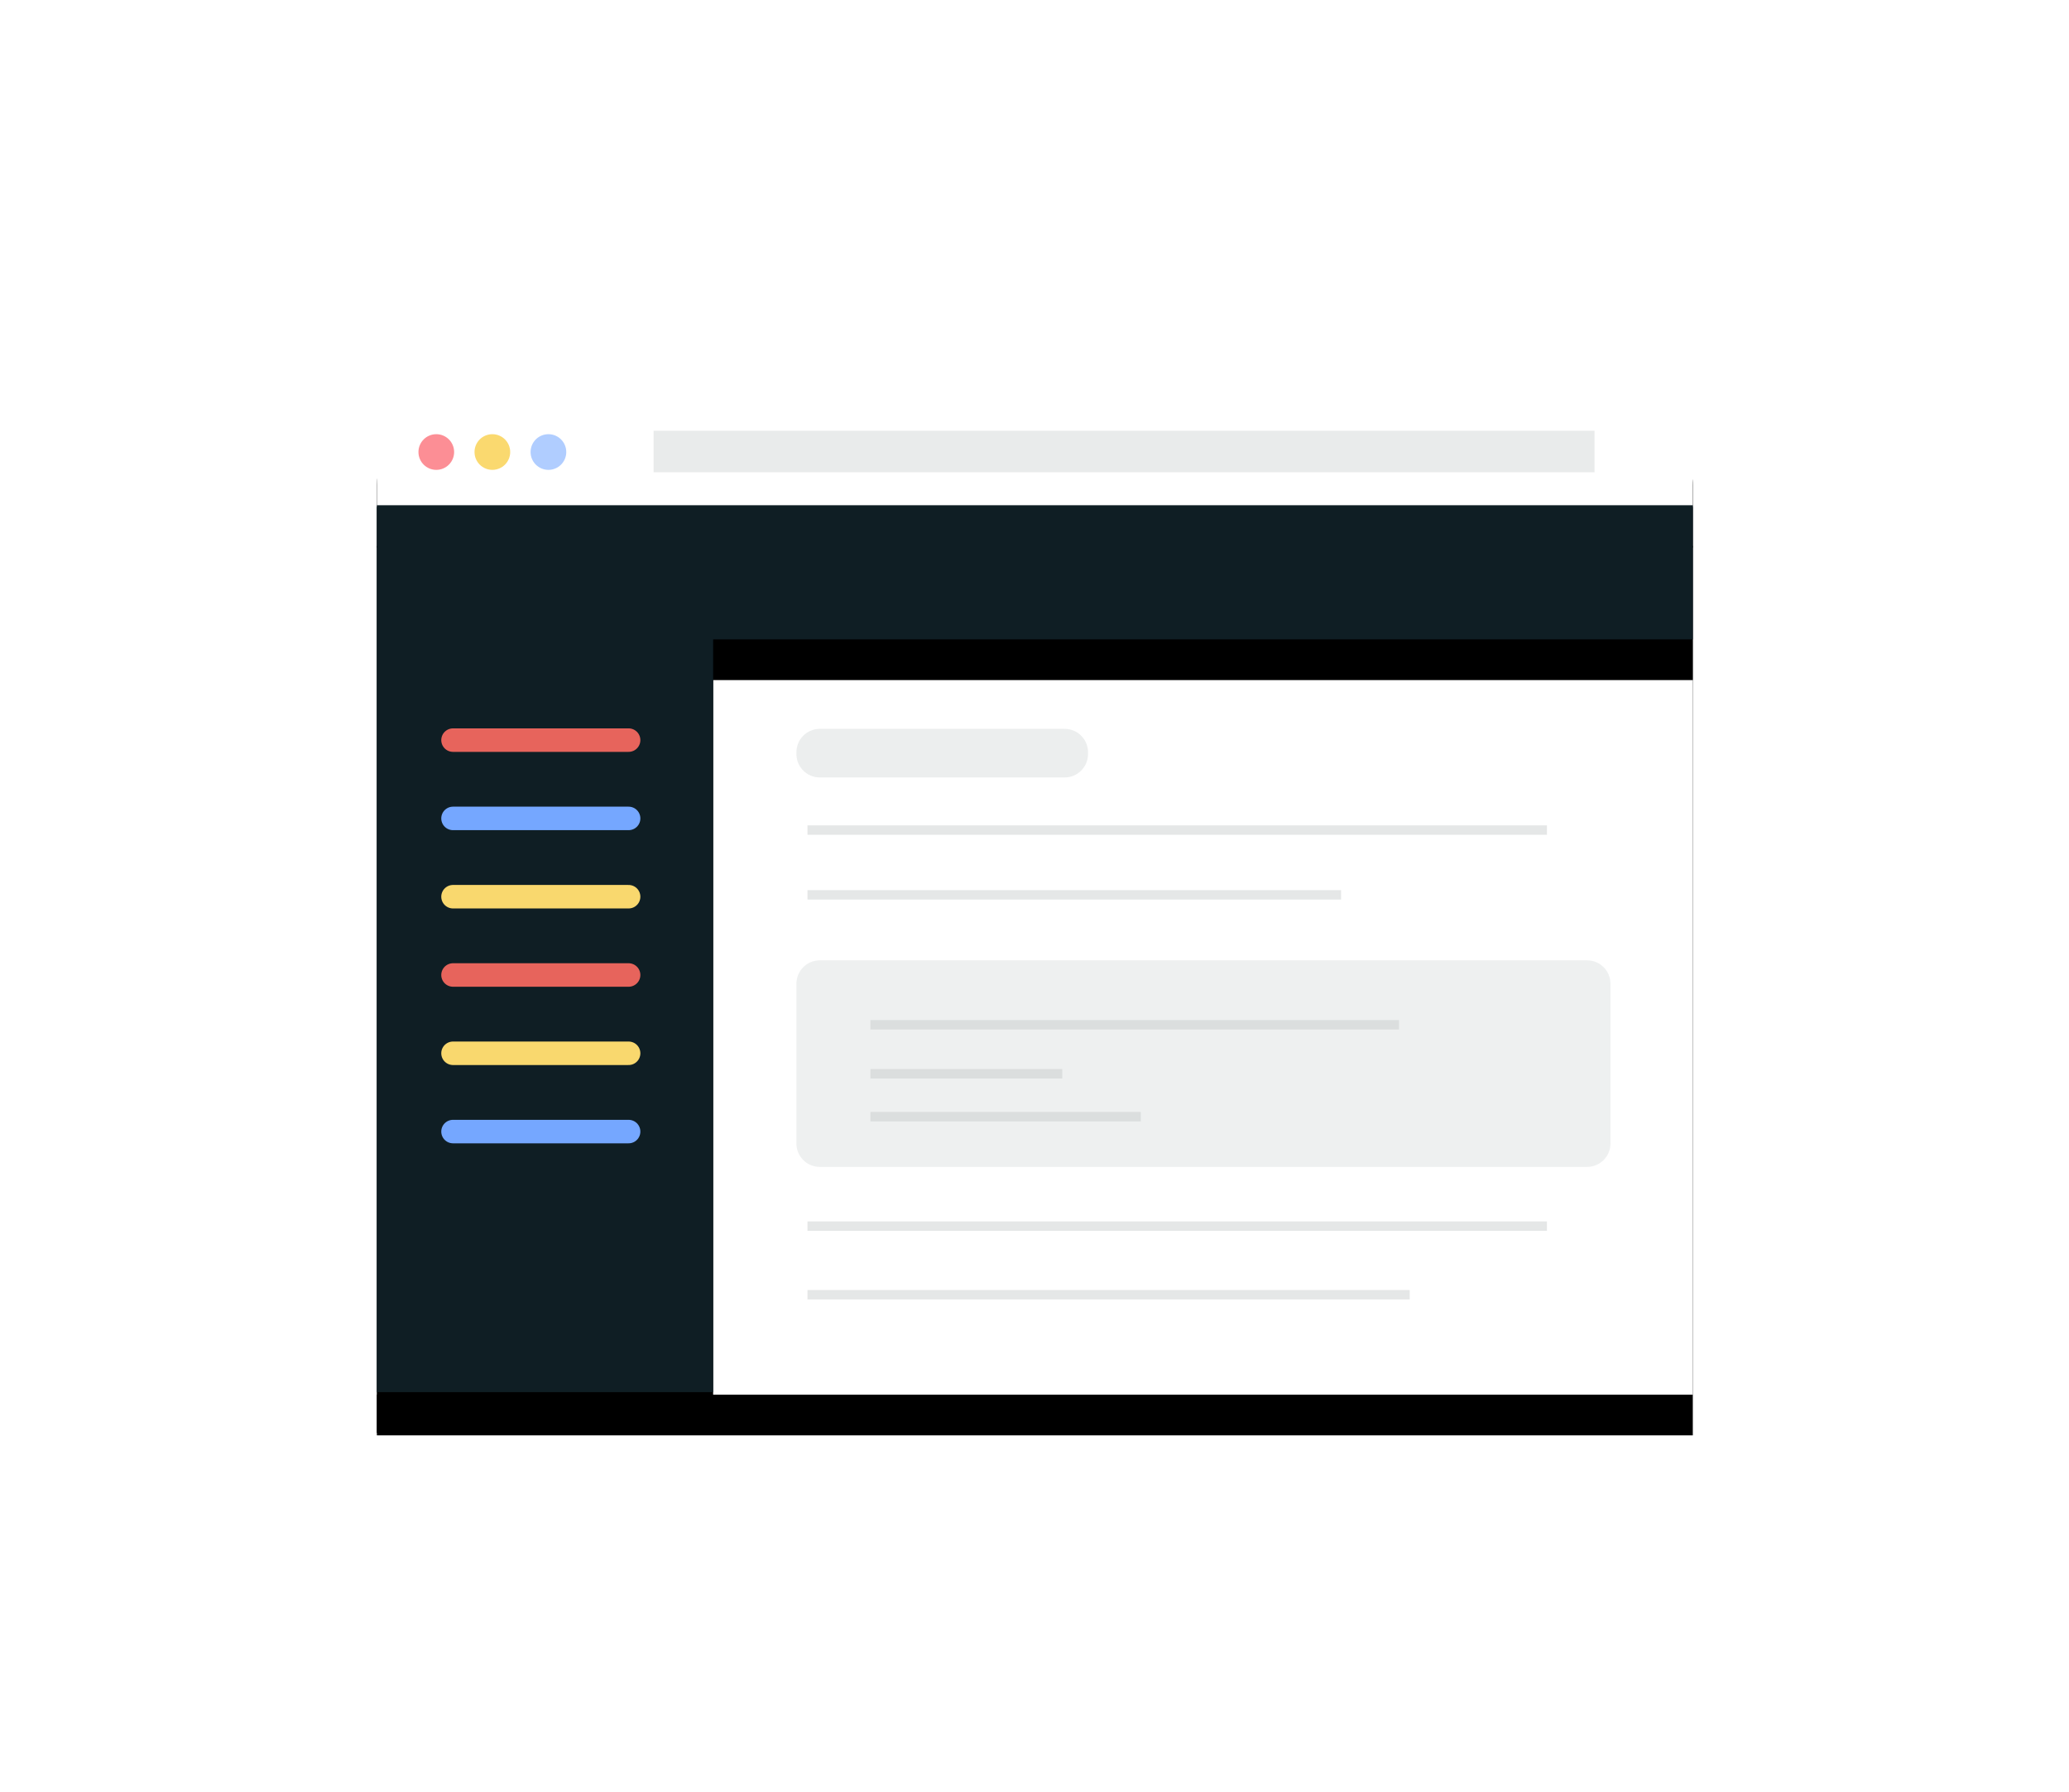 <?xml version="1.0" encoding="UTF-8"?>
<svg width="254px" height="220px" viewBox="0 0 254 220" version="1.1" xmlns="http://www.w3.org/2000/svg" xmlns:xlink="http://www.w3.org/1999/xlink">
    <!-- Generator: Sketch 52.3 (67297) - http://www.bohemiancoding.com/sketch -->
    <title>docs-cta</title>
    <desc>Created with Sketch.</desc>
    <defs>
        <path d="M6.557,0.714 L156.526,0.714 C159.725,0.714 162.317,3.307 162.317,6.505 L162.317,123.186 L0.766,123.186 L0.766,6.505 C0.766,3.307 3.359,0.714 6.557,0.714 Z" id="path-1"></path>
        <filter x="-22.9%" y="-26.1%" width="145.8%" height="160.4%" filterUnits="objectBoundingBox" id="filter-2">
            <feOffset dx="0" dy="5" in="SourceAlpha" result="shadowOffsetOuter1"></feOffset>
            <feGaussianBlur stdDeviation="11.5" in="shadowOffsetOuter1" result="shadowBlurOuter1"></feGaussianBlur>
            <feColorMatrix values="0 0 0 0 0   0 0 0 0 0   0 0 0 0 0  0 0 0 0.068 0" type="matrix" in="shadowBlurOuter1"></feColorMatrix>
        </filter>
        <path d="M6.557,0.714 L156.526,0.714 C159.725,0.714 162.317,3.307 162.317,6.505 L162.317,14.21 L0.766,14.21 L0.766,6.505 C0.766,3.307 3.359,0.714 6.557,0.714 Z" id="path-3"></path>
        <filter x="-11.8%" y="-103.7%" width="123.5%" height="381.6%" filterUnits="objectBoundingBox" id="filter-4">
            <feOffset dx="0" dy="5" in="SourceAlpha" result="shadowOffsetOuter1"></feOffset>
            <feGaussianBlur stdDeviation="5.5" in="shadowOffsetOuter1" result="shadowBlurOuter1"></feGaussianBlur>
            <feColorMatrix values="0 0 0 0 0   0 0 0 0 0   0 0 0 0 0  0 0 0 0.068 0" type="matrix" in="shadowBlurOuter1"></feColorMatrix>
        </filter>
        <path d="M42.048,16.838 L42.048,109.241 L0.766,109.241 L0.766,16.838 L0.766,0.374 L162.317,0.374 L162.317,16.838 L42.048,16.838 Z" id="path-5"></path>
        <filter x="-22.9%" y="-29.4%" width="145.8%" height="168.0%" filterUnits="objectBoundingBox" id="filter-6">
            <feOffset dx="0" dy="5" in="SourceAlpha" result="shadowOffsetOuter1"></feOffset>
            <feGaussianBlur stdDeviation="11.5" in="shadowOffsetOuter1" result="shadowBlurOuter1"></feGaussianBlur>
            <feColorMatrix values="0 0 0 0 0   0 0 0 0 0   0 0 0 0 0  0 0 0 0.068 0" type="matrix" in="shadowBlurOuter1"></feColorMatrix>
        </filter>
    </defs>
    <g id="docs-cta" stroke="none" stroke-width="1" fill="none" fill-rule="evenodd">
        <g id="doc-website-med" transform="translate(45.5, 48)">
            <g id="Rectangle-7">
                <use fill="black" fill-opacity="1" filter="url(#filter-2)" xlink:href="#path-1"></use>
                <use fill="#FFFFFF" fill-rule="evenodd" xlink:href="#path-1"></use>
            </g>
            <g id="Group-14">
                <g id="Rectangle-7">
                    <use fill="black" fill-opacity="1" filter="url(#filter-4)" xlink:href="#path-3"></use>
                    <use fill="#FFFFFF" fill-rule="evenodd" xlink:href="#path-3"></use>
                </g>
                <circle id="Oval-2" fill="#FA3945" opacity="0.569" cx="8.061" cy="7.485" r="2.19"></circle>
                <circle id="Oval-2" fill="#F6BC02" opacity="0.569" cx="14.944" cy="7.485" r="2.19"></circle>
                <circle id="Oval-2" fill="#75A7FF" opacity="0.569" cx="21.827" cy="7.485" r="2.19"></circle>
                <polygon id="Rectangle-12" fill="#E9EBEB" points="34.74 4.872 150.252 4.872 150.252 9.969 34.74 9.969"></polygon>
            </g>
            <g id="Group-13" transform="translate(52.009, 40.925)">
                <path d="M3.135,0.539 L33.19,0.539 C34.776,0.539 36.061,1.825 36.061,3.411 L36.061,3.634 C36.061,5.22 34.776,6.505 33.19,6.505 L3.135,6.505 C1.549,6.505 0.264,5.22 0.264,3.634 L0.264,3.411 C0.264,1.825 1.549,0.539 3.135,0.539 Z" id="Rectangle-8" fill="#E9EBEB" opacity="0.878"></path>
                <path d="M3.135,28.953 L97.327,28.953 C98.913,28.953 100.199,30.238 100.199,31.824 L100.199,51.438 C100.199,53.024 98.913,54.309 97.327,54.309 L3.135,54.309 C1.549,54.309 0.264,53.024 0.264,51.438 L0.264,31.824 C0.264,30.238 1.549,28.953 3.135,28.953 Z" id="Rectangle-4" fill="#E9EBEB" opacity="0.763"></path>
                <path d="M9.346,36.862 L74.243,36.862" id="Path-22" stroke-opacity="0.392" stroke="#BEC2C3" stroke-width="1.154"></path>
                <path d="M9.346,42.877 L32.896,42.877" id="Path-22" stroke-opacity="0.392" stroke="#BEC2C3" stroke-width="1.154"></path>
                <path d="M9.346,48.146 L42.544,48.146" id="Path-22" stroke-opacity="0.392" stroke="#BEC2C3" stroke-width="1.154"></path>
                <path d="M1.62,61.576 L92.402,61.576" id="Path-23" stroke-opacity="0.392" stroke="#BEC2C3" stroke-width="1.154"></path>
                <path d="M1.62,12.964 L92.402,12.964" id="Path-23" stroke-opacity="0.392" stroke="#BEC2C3" stroke-width="1.154"></path>
                <path d="M1.62,20.916 L67.128,20.916" id="Path-23" stroke-opacity="0.392" stroke="#BEC2C3" stroke-width="1.154"></path>
                <path d="M1.62,70.001 L75.553,70.001" id="Path-23" stroke-opacity="0.392" stroke="#BEC2C3" stroke-width="1.154"></path>
            </g>
            <g id="Group-26" transform="translate(0, 13.642)">
                <g id="Combined-Shape">
                    <use fill="black" fill-opacity="1" filter="url(#filter-6)" xlink:href="#path-5"></use>
                    <use fill="#0F1E24" fill-rule="evenodd" xlink:href="#path-5"></use>
                </g>
                <g id="Group-24" transform="translate(9.379, 27.284)" stroke-linecap="round" stroke-width="2.885">
                    <path d="M0.735,1.922 L22.292,1.922" id="Path-18" stroke="#E7645C"></path>
                    <path d="M0.735,11.532 L22.292,11.532" id="Path-18" stroke="#75A7FF"></path>
                    <path d="M0.735,21.142 L22.292,21.142" id="Path-18" stroke="#F9D86E"></path>
                    <path d="M0.735,30.752 L22.292,30.752" id="Path-18" stroke="#E7645C"></path>
                    <path d="M0.735,40.362 L22.292,40.362" id="Path-18" stroke="#F9D86E"></path>
                    <path d="M0.735,49.972 L22.292,49.972" id="Path-18" stroke="#75A7FF"></path>
                </g>
            </g>
        </g>
    </g>
</svg>